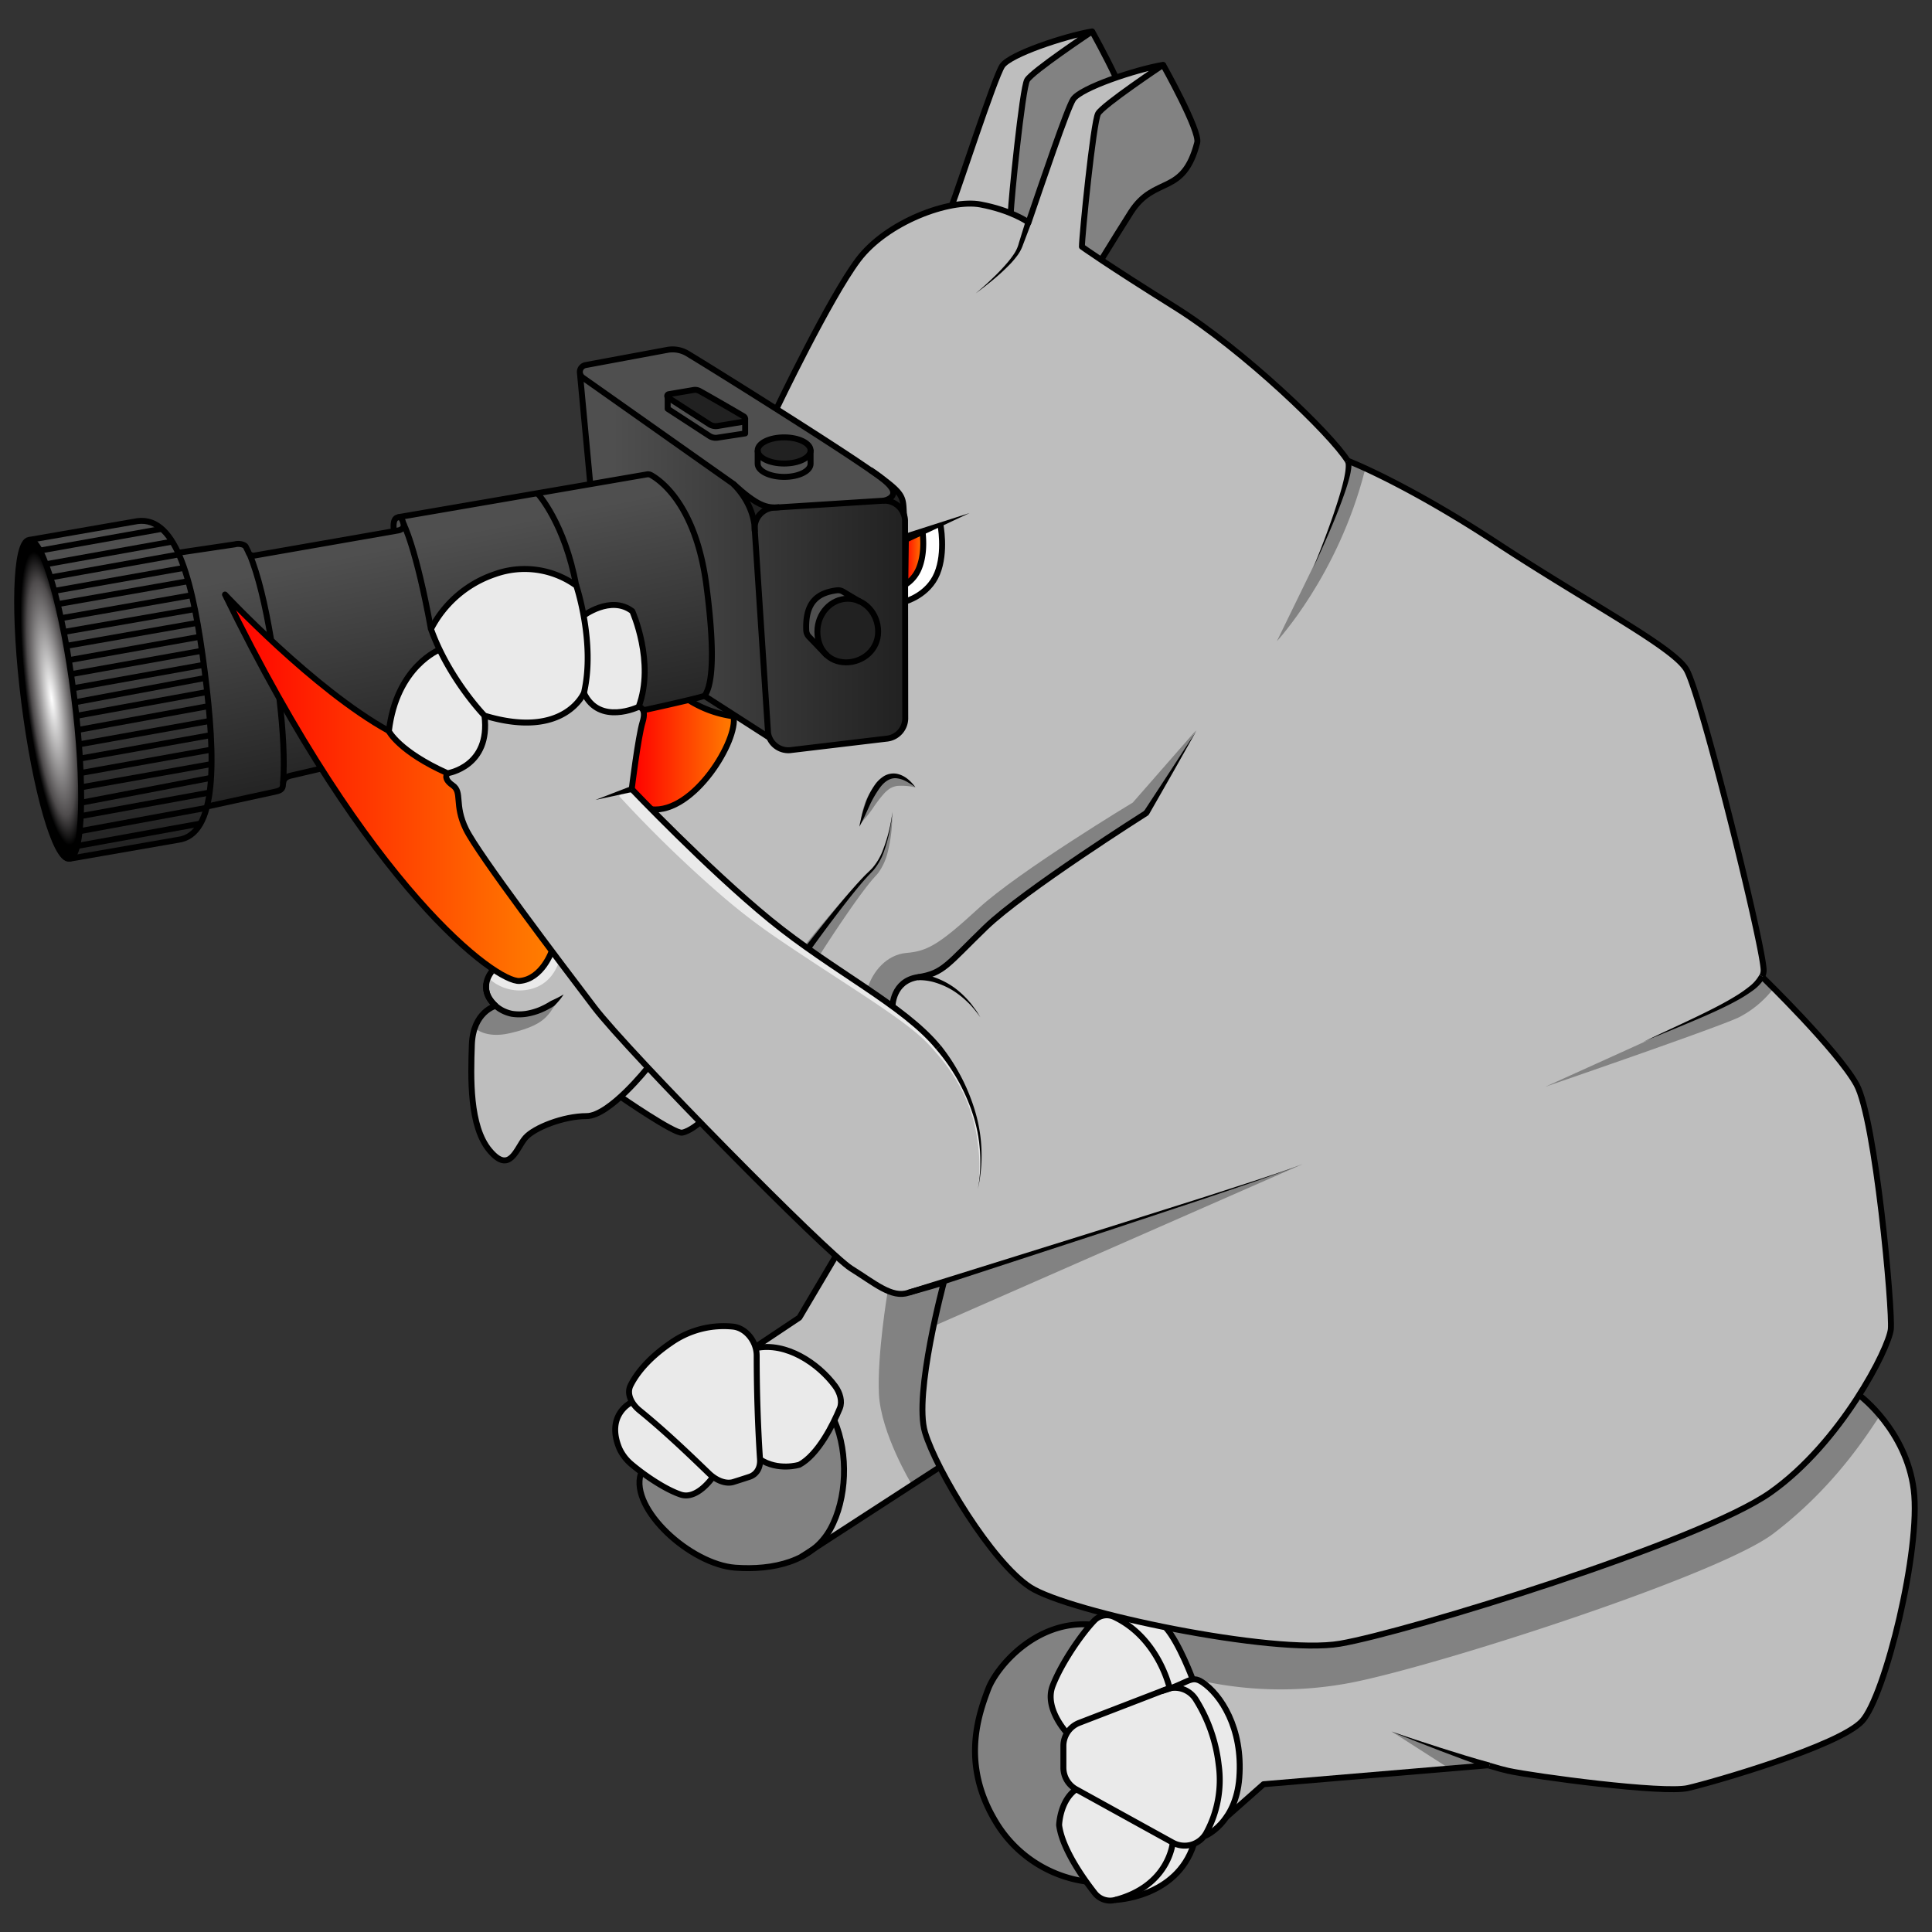 <svg id="Layer_1" data-name="Layer 1" xmlns="http://www.w3.org/2000/svg" xmlns:xlink="http://www.w3.org/1999/xlink" viewBox="0 0 650 650"><rect x="0" y="0" width="650" height="650" fill="#333333" stroke="none"/><defs><style>.cls-1{fill:url(#linear-gradient);}.cls-2{fill:url(#linear-gradient-2);}.cls-3{fill:#bebebe;}.cls-4{fill:#828282;}.cls-5{fill:url(#linear-gradient-3);}.cls-6{fill:#eaeaea;}.cls-7{fill:#fff;}.cls-8{fill:url(#linear-gradient-4);}.cls-9{fill:url(#linear-gradient-5);}.cls-10{fill:url(#radial-gradient);}.cls-11{fill:#4f4f4f;}.cls-12{fill:#212121;}.cls-13,.cls-15{fill:none;}.cls-13{stroke:#eaeaea;stroke-miterlimit:10;stroke-width:4px;}.cls-14{fill:url(#linear-gradient-6);}.cls-15{stroke:#000;stroke-linejoin:round;stroke-width:2px;}</style><linearGradient id="linear-gradient" x1="195.17" y1="184.78" x2="304.64" y2="184.78" gradientUnits="userSpaceOnUse"><stop offset="0.1" stop-color="#4f4f4f"/><stop offset="1" stop-color="#212121"/></linearGradient><linearGradient id="linear-gradient-2" x1="158.52" y1="257.75" x2="141.61" y2="173.19" gradientUnits="userSpaceOnUse"><stop offset="0" stop-color="#212121"/><stop offset="0.9" stop-color="#4f4f4f"/></linearGradient><linearGradient id="linear-gradient-3" x1="75.7" y1="265.05" x2="185.73" y2="265.05" gradientUnits="userSpaceOnUse"><stop offset="0" stop-color="red"/><stop offset="1" stop-color="#ff7f00"/></linearGradient><linearGradient id="linear-gradient-4" x1="304.4" y1="188.02" x2="310.62" y2="188.02" xlink:href="#linear-gradient-3"/><linearGradient id="linear-gradient-5" x1="47.26" y1="288.54" x2="36.86" y2="175.72" xlink:href="#linear-gradient-2"/><radialGradient id="radial-gradient" cx="16.55" cy="235.28" r="49.7" gradientTransform="matrix(0, 1, -0.17, 0, 57.4, 218.55)" gradientUnits="userSpaceOnUse"><stop offset="0" stop-color="#fff"/><stop offset="0.8" stop-color="#4e4b4c"/><stop offset="1"/></radialGradient><linearGradient id="linear-gradient-6" x1="212.76" y1="253.82" x2="247.11" y2="253.82" xlink:href="#linear-gradient-3"/></defs><path class="cls-1" d="M198.39,163l-3.22-38.18a3.82,3.82,0,0,1,1.93-1.93c1.29-.43,27.88-5.36,27.88-5.36a9.67,9.67,0,0,1,6.44,1.29c2.79,1.93,67.35,43.32,67.35,43.32s4.72,2.68,5.36,10.14.48,69.33.48,69.33.7,4.72-4.82,6.59-34.11,4-34.11,4-5,.1-7.07-4.35l-20.76-13.24Z"/><path class="cls-2" d="M59.83,186.12l20.59-3.22s1.93,0,2.79,2.79,4.93.64,4.93.64l44.4-7.72s-.86-2.58.22-3.65a7.14,7.14,0,0,1,3-1.5l82.36-13.94s12,6.22,16.3,22.31,6,25.73,5.36,35.81a154.19,154.19,0,0,1-1.93,17L104.87,259s-9.22,1.72-9.65,3-.21,3-1.28,3.86-24.46,5.15-24.46,5.15Z"/><path class="cls-3" d="M263,134.42s16.08-34.1,25.74-47,30.88-20.59,41.18-18.66,15.76,5.79,15.76,5.79,13.19-37.1,15.44-41.18,20.92-10,30.25-11.58c0,0-20.27,13.51-21.88,16.41S364,79.41,364,83c0,0,8,5.79,31.21,20.27s51,40.76,56.46,49.7l1.77,2.1s19.3,7.39,50.19,27.66,58.87,34.75,63.7,42.47,26.06,93.62,26.06,101.34a6.29,6.29,0,0,1-.32,2.26s25.09,24.45,31.53,36,12.7,76,11.58,82.36c-.32,1.82-1.5,4.72-3.32,9s-7,13.51-7,13.51,15.45,11.58,18,31.53-9.65,69.49-17.37,77.86-50.19,20.59-58.56,22.52-51.47-3.86-60.48-5.79L500.38,594l-75.28,6.27-23.49,20.59L365.22,633a42.14,42.14,0,0,1-30.43-20.44c-11.23-18.89-5.85-35.05-2.33-44.28,2.87-7.51,16-23.22,34.62-21.71,0,0-.11,0,.64-1a14.86,14.86,0,0,1,3.54-2.36S359,539.37,355.07,538a62.12,62.12,0,0,1-8.47-4c-9-5.87-20.92-22.84-28.54-36.89l-1.71-3.65L269.57,523.8s-8.68,5.36-22.23,3.6c-14.92-1.93-35.39-19.63-31.8-31.51l39.26-43.17L269,443.28l12.44-21-5.82-4.91c-9.63-9.09-23.95-23.34-37.66-37.4l-2.42-2.3s-3.43,3-6,3.43-20.59-12-20.59-12-4.67,3.59-6.76,5a9.16,9.16,0,0,1-4.82,1.39c-7.72,0-17.59,3.86-20.59,7.3s-5.15,12.44-12,4.29-6.44-24.45-6-35.61,8-13.08,8-13.08-3.7-2.9-3.54-5.47S164,327.46,166,326s-12.39-41.5-12.39-41.5l-6.92-29.6,18.5-26.86s37.81-6.12,38.45-6.28S215.89,238,215.89,238l19.23,8.08,11.58-5.79,11.91,7.56s2.09,4.83,7.07,4.35,34.11-4,34.11-4,4.82-1.93,4.82-6.59-.16-65.47-.48-69.33-.64-5.47-4-8.37-38.77-26.22-38.77-26.22Z"/><path class="cls-4" d="M280.8,478.09c4.7,11,4.14,26.22-1.44,36.34-6,10.93-19.27,13.94-32,13-15-1.14-35.39-19.63-31.8-31.51l33.9-15.29Z"/><path class="cls-5" d="M185.73,319.74s-3.21,9.65-10.93,10.29-50.84-30.88-99.1-130c0,0,29.82,31.95,55.13,45.9,0,0,2,6.7,19.84,14.26a2,2,0,0,0,.64,2.89c1.77,1.29,2.9,2.58,2.9,4.83s-.65,6.6,4.34,14.32S185.73,319.74,185.73,319.74Z"/><path class="cls-4" d="M365.22,633a42.14,42.14,0,0,1-30.43-20.44c-11.23-18.89-5.85-35.05-2.33-44.28,2.87-7.51,16-23.22,34.62-21.71,0,0,15.55,35.89,12.12,50.26S365.22,633,365.22,633Z"/><path class="cls-6" d="M145,211.64a37.69,37.69,0,0,1,21.45-18.45,29.72,29.72,0,0,1,27.45,3.86s6.44,19.31,2.58,36c0,0-6.44,15.87-33.46,7.72C163,240.81,151,228.37,145,211.64Z"/><path class="cls-6" d="M196,207.35s9.44-7.29,16.73-1.72c0,0,7.72,17.16,2.14,32.18,0,0-13.29,6.43-18.44-4.72"/><path class="cls-6" d="M148,218.5S133.4,224.08,130.83,246c0,0,3.43,6.86,19.73,14.15,0,0,14.58-2.14,12.44-19.3"/><path class="cls-6" d="M357.77,594.63l0-7.27a8.35,8.35,0,0,1,5.35-7.74l29.11-11.22a8.35,8.35,0,0,1,10,3.23,52.59,52.59,0,0,1,7.78,22.1,37.2,37.2,0,0,1-4.17,22.93,8.32,8.32,0,0,1-11.32,3.24L362.09,602A8.34,8.34,0,0,1,357.77,594.63Z"/><path class="cls-6" d="M393.52,568S389.84,551.1,374.84,544a5.8,5.8,0,0,0-6.68,1.25c-4.31,4.52-11,14.19-14,21.91s5,16.09,5,16.09"/><path class="cls-6" d="M252.18,496.85c-2.22.73-3.32,1.08-5.45,1.75-2.52.78-5.77-.49-8.33-3-7.55-7.29-15.11-14.47-23.27-21.1-2.95-2.43-4.29-5.76-3-8.36,1.73-3.52,5.57-8.87,13.53-14.31a30.85,30.85,0,0,1,21.09-5.49c4.36.55,7.81,5.08,7.83,9.7,0,11.68.36,23.36,1.12,35C255.88,493.82,254.52,496.08,252.18,496.85Z"/><path class="cls-6" d="M254.36,453.55c10.12-2.11,20.91,5.09,26.59,12.74,1.71,2.3,2.52,5.26,1.6,7.5-2.25,5.45-7.31,15.62-13.6,19,0,0-7.16,2.26-13.39-1.89"/><path class="cls-6" d="M212.24,471.92s-8.5,4.17-3.89,15.33a15.16,15.16,0,0,0,3.77,5.1c3.88,3.36,11.3,8.62,16.91,10.49s10.87-6,10.87-6"/><path class="cls-6" d="M405.47,617.66s10.3-4.19,11.48-19.52c1.29-16.77-6.3-28.08-12.44-32.17-3.86-2.58-4.72.42-13.73,3"/><path class="cls-6" d="M401.61,564.25s-4.5-10.62-9-15.76l-19-4.4,14.8,25.31Z"/><path class="cls-6" d="M378.13,638.68s18.44-2.58,23.16-18.24l-6.43-1.93S394.43,631.17,378.13,638.68Z"/><path class="cls-6" d="M362.09,602c-5.53,3.87-5.75,12.06-5.75,12.06,1,7.84,8.07,17.87,12,22.89a6.55,6.55,0,0,0,6.82,2.29c18.27-4.74,19.41-19.32,19.41-19.32Z"/><path class="cls-3" d="M340.08,71.69c0-3.54,3.86-41.82,5.47-44.72s21.88-16.4,21.88-16.4c-9.33,1.6-27.67,7.72-30.24,11.58s-14.72,41.28-17,47.07Z"/><path class="cls-4" d="M391.32,21.82S403.81,44.06,402.79,48c-4.72,18.23-14.27,10.87-22.3,23.38-1.93,3-6.67,10.63-9.55,15.33L364,83s1.18-22.2,2.57-29.6,2.9-15.12,2.9-15.12Z"/><path class="cls-4" d="M367.43,10.57s4.6,8.19,8,15.5L363.33,31l-2.58,3.22-14.47,41-6.2-3.54L343.7,36l1.85-9,2.82-3.38Z"/><path class="cls-7" d="M316.41,176.46s1.34,8.69-.48,14.11-4.88,8.63-7.4,10.08a9.83,9.83,0,0,1-3.76,1.5l-.37-5.74,5-7,1.18-10.84Z"/><path class="cls-8" d="M304.4,197.05a13,13,0,0,0,4.75-5.8c1.79-4.36,1.57-9.32,1.25-12.27l-5.63,2Z"/><path class="cls-4" d="M438.4,391.59c-13.73,5.79-115.29,37.64-120.87,39.57l-3.43,15Z"/><path class="cls-4" d="M300.27,338.61s0-8.58,8.58-9.86,9.86-4.29,22.73-16.73,54.27-38.61,54.27-38.61l16.51-27.67L381.13,270s-38.39,23.16-51.91,35.6S311.85,320,305,320.6,293.62,327,291.9,332.39Z"/><path class="cls-4" d="M593,328.75s-1.5,3.86-11.15,8.58-62,28.31-62,28.31,58.12-19.95,65.2-23.38a34.63,34.63,0,0,0,11.58-9.65Z"/><path class="cls-4" d="M625.69,469c-7.11,11.11-17.8,24.51-30.08,33.14-23.81,16.73-122.25,47-144.77,50.83-11.7,2-35.87-.93-58.22-5.39,0,0,7.06,10,8.19,17.13A125.2,125.2,0,0,0,455.18,566c29.76-5.95,122.91-36,141.4-50,20.11-15.28,31.2-32.65,35.87-39.73Z"/><path class="cls-4" d="M316.35,493.47s-5.79-10.3-6-15.12-.32-10.62,2.25-23,4.88-24.19,4.88-24.19-7,2.47-10.51,3.43-5.3,1.13-8.36.17c0,0-3.54,21.07-2.9,34.26s10.94,30.24,10.94,30.24Z"/><polygon class="cls-4" points="500.38 594.01 468.1 582.48 488.16 595.35 500.38 594.01"/><path class="cls-9" d="M9.78,181.66l36.5-6.34c13.31-1.68,18.85,21,22.6,50.58s4.26,55-9,56.66l-36.5,6.35"/><ellipse class="cls-10" cx="16.55" cy="235.28" rx="8.44" ry="54.05" transform="translate(-29.37 3.93) rotate(-7.2)"/><path class="cls-11" d="M304.13,173.35c-.48-7.07.8-7.07-15.44-18-13.62-9.17-46.79-30-57.29-36.36a9.76,9.76,0,0,0-6.86-1.25L197,122.85a2.35,2.35,0,0,0-1,4.17l50.68,35.72c7.88,7.88,7.28,16.06,7.28,16.06s-.2-5.55,4.94-7.7L299,168.31S303.49,169.81,304.13,173.35Z"/><polygon class="cls-12" points="249.33 165.31 255.33 169.28 258.87 171.1 255.23 173.25 253.83 175.71 252.12 170.35 249.33 165.31"/><path class="cls-12" d="M297.91,168.31c.32,0,3.75,1.5,3.75,1.5l2.47,2.79-.54-3.64-1.18-3.33-2.3-1.77.16,2.42Z"/><path class="cls-11" d="M224.63,133.45v4.08l14.06,9.15a3.93,3.93,0,0,0,2.77.56l9.24-1.42v-5.08"/><path class="cls-11" d="M272.71,151.2v4.85c0,2.43-4,4.4-8.9,4.4s-8.9-2-8.9-4.4v-4.5"/><path class="cls-11" d="M289.36,202.45l-5.6-3.33a3.28,3.28,0,0,0-2.15-.52c-6.35.79-10.77,3.8-10.36,13.47a3.35,3.35,0,0,0,1.06,2.3l5.87,6.12"/><path class="cls-12" d="M241.46,143.32a4,4,0,0,1-2.77-.57l-13.94-9a.63.63,0,0,1,.3-1.14l8.26-1.4a3.19,3.19,0,0,1,2.06.34c2.65,1.46,10.11,5.73,14.85,8.54a1,1,0,0,1-.42,1.85Z"/><ellipse class="cls-12" cx="263.81" cy="151.55" rx="8.9" ry="4.4"/><path class="cls-12" d="M295.44,212.51c0,6.11-5.13,10.33-10.79,10.33S275,218.62,275,212.51s4.58-11.07,10.24-11.07S295.44,206.4,295.44,212.51Z"/><path class="cls-6" d="M212.76,263.87a417.29,417.29,0,0,0,32,33.27,203.68,203.68,0,0,0,17.71,14.71c6.23,4.58,12.56,9,18.91,13.48s12.74,8.85,19,13.5c3.12,2.32,6.2,4.73,9.13,7.34a53.29,53.29,0,0,1,4.2,4.17c1.28,1.48,2.53,3,3.72,4.54a57.54,57.54,0,0,1,10.47,20.84,62.35,62.35,0,0,1,1.3,23.16,61.88,61.88,0,0,0-2-23,56.47,56.47,0,0,0-10.92-20.11q-1.83-2.22-3.8-4.33a49.58,49.58,0,0,0-4.17-3.89c-2.94-2.45-6.05-4.73-9.23-6.93-6.34-4.4-12.85-8.59-19.35-12.84s-13-8.5-19.4-12.9a205.48,205.48,0,0,1-18.53-14.41,422.14,422.14,0,0,1-33.54-32.68Z"/><path class="cls-13" d="M165.57,327.46a13.21,13.21,0,0,0,10.94,3.65c6.87-.86,9.22-6.22,10.08-9.66"/><path class="cls-4" d="M189,335.18s-4.4,4.18-8.9,5.58-10.08,1-13.73-2.47c0,0-4.5,1.5-6.65,7.51,0,0,3.43,3.74,11.8,1.82C185.52,344.4,184.34,340.33,189,335.18Z"/><path class="cls-4" d="M289.57,277a24.69,24.69,0,0,1,1.41-6.7,17.71,17.71,0,0,1,3.59-6.14,10.66,10.66,0,0,1,1.45-1.3,12.12,12.12,0,0,1,1.74-1,7.92,7.92,0,0,1,4.05-.58,9.54,9.54,0,0,1,6.18,3.64,19.71,19.71,0,0,0-6.19-.5,7.16,7.16,0,0,0-2.34.83,11.1,11.1,0,0,0-2,1.7,44.86,44.86,0,0,0-3.7,4.83A40.83,40.83,0,0,1,289.57,277Z"/><path class="cls-4" d="M270.8,318c2.91-3.61,5.84-7.15,8.83-10.67s6-7,9.23-10.37c.8-.85,1.62-1.68,2.47-2.49.41-.42.88-.81,1.32-1.21a14.11,14.11,0,0,0,1.17-1.09,17.53,17.53,0,0,0,3.35-5.56,49.75,49.75,0,0,0,3-13.27,50.33,50.33,0,0,1-1.61,13.76,19.52,19.52,0,0,1-3.05,6.53c-.35.49-.87,1-1.2,1.39s-.74.8-1.09,1.24c-.72.86-1.42,1.75-2.11,2.65-2.75,3.6-5.35,7.36-7.92,11.14s-5.08,7.61-7.53,11.44Z"/><path class="cls-4" d="M453.41,155s.64,10.5-11.58,35.6L429.6,215.71s20.59-22.09,29.6-57.48Z"/><path class="cls-14" d="M246.7,240.27a30.34,30.34,0,0,1-12.71-3.7c-.75-.42-1.57-.91-2.43-1.43l-15.45,3.32a4.17,4.17,0,0,1,.19,3.1c-.81,3.7-3.54,23.81-3.54,23.81l6.27,6.91s5.79,1.61,11.91-3.86,12.06-13.19,14.64-20.1S246.7,240.27,246.7,240.27Z"/><path class="cls-15" d="M261.34,137.32s17.69-37,27.35-49.87,30.88-20.59,41.18-18.66,15.76,5.79,15.76,5.79l.38.31c4.72-13.73,13.07-38.5,15.06-41.49,2.58-3.86,20.92-10,30.25-11.58,0,0-20.27,13.51-21.88,16.41S364,79.41,364,83c0,0,8,5.79,31.21,20.27s52.72,42.85,58.23,51.8"/><path d="M328.26,98.71c1.95-1.63,3.85-3.33,5.68-5.1a67.91,67.91,0,0,0,5.22-5.52,30.28,30.28,0,0,0,2.21-3,11.81,11.81,0,0,0,1.43-3.37l2.25-7.28,1.89.65-2.73,7.17a13.48,13.48,0,0,1-1.8,3.52,30.21,30.21,0,0,1-2.5,3A71.14,71.14,0,0,1,334.28,94C332.32,95.63,330.32,97.21,328.26,98.71Z"/><path class="cls-15" d="M391.32,21.82S403.81,44.06,402.79,48c-4.72,18.23-14.27,10.87-22.3,23.38-1.93,3-6.67,10.63-9.55,15.33"/><path class="cls-15" d="M453.41,155s19.3,7.39,50.19,27.66,58.87,34.75,63.7,42.47,26.06,93.62,26.06,101.34a4.51,4.51,0,0,1-.49,2"/><path class="cls-15" d="M145,211.64a37.69,37.69,0,0,1,21.45-18.45,29.72,29.72,0,0,1,27.45,3.86s6.44,19.31,2.58,36c0,0-6.44,15.87-33.46,7.72C163,240.81,151,228.37,145,211.64Z"/><path class="cls-15" d="M196,207.35s9.44-7.29,16.73-1.72c0,0,7.72,17.16,2.14,32.18,0,0-13.29,6.43-18.44-4.72"/><path class="cls-15" d="M148,218.5S133.4,224.08,130.83,246c0,0,3.43,6.86,19.73,14.15,0,0,14.58-2.14,12.44-19.3"/><path class="cls-15" d="M214.9,237.81s2.79.21,1.29,5.14-3.65,22.52-3.65,22.52"/><path class="cls-15" d="M212.54,265.47s25.53,26.81,46.55,44,45,28.74,56.62,42.9"/><path class="cls-15" d="M185.73,319.74s-3.21,9.65-10.93,10.29-50.84-30.88-99.1-130c0,0,29.82,31.95,55.13,45.9"/><path class="cls-15" d="M246.78,241c1.67,7.88-13.27,32.79-27.64,31.28"/><path class="cls-15" d="M260.21,170.81,297,168.47a6.94,6.94,0,0,1,7.49,6.61l.07,66.23a6.94,6.94,0,0,1-6.4,7.22l-32.38,3.86a6.92,6.92,0,0,1-7.38-5.83l-4.43-67.76A6.93,6.93,0,0,1,260.21,170.81Z"/><path class="cls-15" d="M253.93,178.8s.6-8.18-7.28-16.06L196,127a2.35,2.35,0,0,1,1-4.17l27.55-5.12A9.76,9.76,0,0,1,231.4,119c10.5,6.34,43.67,27.19,57.29,36.36,16.24,10.94,15,10.94,15.44,18"/><path class="cls-15" d="M241.46,143.32a4,4,0,0,1-2.77-.57l-13.94-9a.63.63,0,0,1,.3-1.14l8.26-1.4a3.19,3.19,0,0,1,2.06.34c2.65,1.46,10.11,5.73,14.85,8.54a1,1,0,0,1-.42,1.85Z"/><path class="cls-15" d="M250.7,140.74v5.08l-9.24,1.42a3.93,3.93,0,0,1-2.77-.56l-14.06-9.15v-4.08"/><polygon points="303.8 179.79 326.22 172.6 304.89 182.58 303.8 179.79"/><path class="cls-15" d="M316.35,176.25s1.94,9.44-1.07,16.73-10.61,9.33-10.61,9.33"/><path class="cls-15" d="M304.56,196.73a11.81,11.81,0,0,0,4.59-5.48c1.79-4.36,1.57-9.32,1.25-12.27l-5.63,2Z"/><line class="cls-15" x1="258.69" y1="248.07" x2="236.89" y2="234.05"/><path class="cls-15" d="M135.79,176.25c.28,1.14-.55,1.93-1.7,2.19l-48.36,8.45a1.79,1.79,0,0,1-2.22-1.31l-.73-1.45c-.35-1.06-2.61-1.34-3.69-1L60.42,185.9"/><path class="cls-15" d="M216.8,238.88c.58-.1,20-4.37,20.33-4.86,1.65-2.56,4.13-9.53.51-37.18-3.55-27.09-15.56-35.3-18.6-37a2.13,2.13,0,0,0-1.38-.24l-83.79,14.42"/><path class="cls-15" d="M107.88,258.61l-10,2.33c-1.13.26-2.57.83-2.65,2.66l-.08.91c-.24,1.43-1.69,1.64-2.82,1.9l-22.6,4.91"/><path class="cls-15" d="M9.78,181.66l36.5-6.34c13.31-1.68,18.85,21,22.6,50.58s4.26,55-9,56.66l-36.5,6.35"/><ellipse class="cls-15" cx="16.55" cy="235.28" rx="8.44" ry="54.05" transform="translate(-29.37 3.93) rotate(-7.2)"/><path d="M165.47,326.82a9.14,9.14,0,0,0-.89,4.47,6.21,6.21,0,0,0,.86,4,10.73,10.73,0,0,0,3,3.16,11,11,0,0,0,4,1.65,14.82,14.82,0,0,0,4.46,0,20.53,20.53,0,0,0,4.38-1.22,27.22,27.22,0,0,0,4.07-2.14,38.37,38.37,0,0,0,4.28-2.18,20.74,20.74,0,0,1-3.18,3.85,28.59,28.59,0,0,1-4.42,2.32,22.69,22.69,0,0,1-4.84,1.35,17.1,17.1,0,0,1-5.1,0,13,13,0,0,1-4.8-2,12.65,12.65,0,0,1-3.55-3.8,8.45,8.45,0,0,1-1.14-5.22A8.08,8.08,0,0,1,165.47,326.82Z"/><path class="cls-15" d="M166.75,338.4s-7.61,1.93-8,13.08-.86,27.46,6,35.61,9-.86,12-4.29,12.87-7.3,20.59-7.3,20.59-16.3,20.59-16.3"/><path d="M271.15,318.28q4.25-5.44,8.59-10.79c2.91-3.56,5.85-7.09,8.94-10.51.78-.85,1.56-1.7,2.37-2.52s1.7-1.61,2.44-2.41a20,20,0,0,0,3.46-5.79A53.32,53.32,0,0,0,300.27,273a53.33,53.33,0,0,1-2.86,13.47,20.44,20.44,0,0,1-3.36,6.09c-.79.92-1.6,1.67-2.36,2.52s-1.52,1.7-2.26,2.58c-2.94,3.5-5.74,7.13-8.51,10.78s-5.49,7.34-8.16,11.06Z"/><path d="M289.12,278.13a51.94,51.94,0,0,1,1.89-7.36,25.44,25.44,0,0,1,3.47-6.93,10.62,10.62,0,0,1,3-2.77,6.27,6.27,0,0,1,4.19-.75c2.83.56,4.78,2.51,6.29,4.51a29.87,29.87,0,0,0-3.17-2,8.7,8.7,0,0,0-3.31-1c-2.2-.14-4.06,1.3-5.44,3.19a36.53,36.53,0,0,0-3.62,6.3C291.37,273.6,290.37,275.91,289.12,278.13Z"/><path class="cls-15" d="M208.9,369.07s18,12.44,20.59,12,6-3.43,6-3.43"/><path class="cls-15" d="M317.64,431.06s-10.29,38-6.43,50.83S333.73,525.64,346.6,534s81.72,22.84,104.24,19,121-34.1,144.77-50.83,39.9-48.58,40.54-55-5.15-70.78-11.58-82.36-31.53-36-31.53-36"/><path class="cls-15" d="M625.85,469.66s15.45,11.58,18,31.53-9.65,69.49-17.37,77.86-50.19,20.59-58.56,22.52-51.47-3.86-60.48-5.79c-1.56-.34-3.76-.95-6.34-1.74"/><polyline class="cls-15" points="500.76 593.9 425.1 600.28 412.55 611.38"/><path class="cls-15" d="M357.77,594.63l0-7.27a8.35,8.35,0,0,1,5.35-7.74l29.11-11.22a8.35,8.35,0,0,1,10,3.23,52.59,52.59,0,0,1,7.78,22.1,37.2,37.2,0,0,1-4.17,22.93,8.32,8.32,0,0,1-11.32,3.24L362.09,602A8.34,8.34,0,0,1,357.77,594.63Z"/><path class="cls-15" d="M394.56,619.9s-1.14,14.58-19.41,19.32a6.55,6.55,0,0,1-6.82-2.29c-3.92-5-11-15-12-22.89,0,0,.22-8.19,5.75-12.06"/><path class="cls-15" d="M393.52,568S389.84,551.1,374.84,544a5.8,5.8,0,0,0-6.68,1.25c-4.31,4.52-11,14.19-14,21.91s5,16.09,5,16.09"/><path class="cls-15" d="M365.22,633a42.14,42.14,0,0,1-30.43-20.44c-11.23-18.89-5.85-35.05-2.33-44.28,2.87-7.51,16-23.22,34.62-21.71"/><path class="cls-15" d="M252.18,496.85c-2.22.73-3.32,1.08-5.45,1.75-2.52.78-5.77-.49-8.33-3-7.55-7.29-15.11-14.47-23.27-21.1-2.95-2.43-4.29-5.76-3-8.36,1.73-3.52,5.57-8.87,13.53-14.31a30.85,30.85,0,0,1,21.09-5.49c4.36.55,7.81,5.08,7.83,9.7,0,11.68.36,23.36,1.12,35C255.88,493.82,254.52,496.08,252.18,496.85Z"/><path class="cls-15" d="M254.36,453.55c10.12-2.11,20.91,5.09,26.59,12.74,1.71,2.3,2.52,5.26,1.6,7.5-2.25,5.45-7.31,15.62-13.6,19,0,0-7.16,2.26-13.39-1.89"/><path class="cls-15" d="M212.24,471.92s-8.5,4.17-3.89,15.33a15.16,15.16,0,0,0,3.77,5.1c3.88,3.36,11.3,8.62,16.91,10.49s10.87-6,10.87-6"/><path class="cls-15" d="M280.8,478.09c4.7,11,4.14,26.22-1.44,36.34-6,10.93-19.27,13.94-32,13-15-1.14-35.39-19.63-31.8-31.51"/><line class="cls-15" x1="269.57" y1="523.8" x2="316.35" y2="493.47"/><polyline class="cls-15" points="254.8 452.72 268.95 443.28 281.39 422.26"/><path class="cls-15" d="M405.47,617.66s10.3-4.19,11.48-19.52c1.29-16.77-6.3-28.08-12.44-32.17-3.86-2.58-4.72.42-13.73,3"/><path class="cls-15" d="M401.29,565.05s-4.5-12.22-9-17.37"/><path class="cls-15" d="M375.15,639.22s20.67-.65,26.46-18.67"/><line class="cls-15" x1="195.14" y1="125.82" x2="198.6" y2="162.95"/><path class="cls-15" d="M94,235c1.24,10.74,1.84,20.81,1.23,28.55"/><path class="cls-15" d="M83.91,186.3c3,7.19,5.36,17.39,7.28,28.8"/><path d="M308.79,327.75a19.79,19.79,0,0,1,6.67,1.47,26.6,26.6,0,0,1,5.82,3.22,30.64,30.64,0,0,1,4.8,4.51c.75.8,1.34,1.72,2,2.57s1.18,1.83,1.77,2.74c-.66-.86-1.29-1.75-2-2.59s-1.39-1.65-2.19-2.38a29.6,29.6,0,0,0-5-4,25.61,25.61,0,0,0-5.76-2.64,18.1,18.1,0,0,0-6.06-.88Z"/><path class="cls-15" d="M135.75,176.25s4.19,7.72,9.23,35.39"/><path class="cls-15" d="M181,166.17s9,9.86,12.86,30.88"/><path class="cls-15" d="M262.22,170.65c-4.39.4-7.5-.55-15.57-7.91"/><path class="cls-15" d="M297,168.47c1.43-.1,4.51-1.3,3.2-3.91s-7.45-6.49-7.45-6.49"/><path class="cls-15" d="M246.78,241a37.58,37.58,0,0,1-15.12-5.5"/><path class="cls-15" d="M340.08,71.69c0-3.54,3.86-41.82,5.47-44.72s21.88-16.4,21.88-16.4c-9.33,1.6-27.67,7.72-30.24,11.58s-14.72,41.28-17,47.07"/><path class="cls-15" d="M367.43,10.57s4.6,8.19,8,15.5"/><path class="cls-15" d="M132.49,178.18s-.58-3.66,1.29-4.1c1.12-.27,1.5.4,2.11,2.54"/><ellipse class="cls-15" cx="263.81" cy="151.55" rx="8.9" ry="4.4"/><path class="cls-15" d="M272.71,151.2v4.85c0,2.43-4,4.4-8.9,4.4s-8.9-2-8.9-4.4v-4.5"/><path class="cls-15" d="M295.44,212.51c0,6.11-5.13,10.33-10.79,10.33S275,218.62,275,212.51s4.58-11.07,10.24-11.07S295.44,206.4,295.44,212.51Z"/><path class="cls-15" d="M289.36,202.45l-5.6-3.33a3.28,3.28,0,0,0-2.15-.52c-6.35.79-10.77,3.8-10.36,13.47a3.35,3.35,0,0,0,1.06,2.3l5.87,6.12"/><path class="cls-15" d="M165.47,326.82s-5.15,5.79,1.28,11.58"/><path d="M305.3,434,372,413.2l33.3-10.52,16.61-5.37c5.51-1.85,11.06-3.61,16.49-5.72-5.4,2.19-10.93,4-16.41,6l-16.54,5.61-33.14,11L306,435.86Z"/><path class="cls-15" d="M150.56,260.11s-1.72,1.72,1.71,4.08.43,6.43,4.51,14.8,31.53,44.61,43.11,59.84,78.5,83,86.44,87.94,13.72,10.08,19.3,8.15c.85-.3,6.77-1.84,11.85-3.46"/><polygon points="384.73 273.14 393.69 259.47 402.58 245.74 394.55 259.99 386.44 274.19 384.73 273.14"/><path class="cls-15" d="M300.27,338.61s0-8.58,8.58-9.86,9.86-4.29,22.73-16.73,54.27-38.61,54.27-38.61"/><path d="M593.77,328.9a14.46,14.46,0,0,1-4.23,4.48,46.62,46.62,0,0,1-5,3.15c-3.41,1.89-6.92,3.51-10.45,5.07-7.07,3.11-14.25,5.91-21.3,9,6.91-3.42,14-6.52,20.87-9.93,3.45-1.7,6.87-3.47,10.12-5.46a43.38,43.38,0,0,0,4.66-3.23,12.69,12.69,0,0,0,3.5-4Z"/><path d="M454.26,154.49a4.21,4.21,0,0,1,.31.85,6.72,6.72,0,0,1,.1.75,9.55,9.55,0,0,1-.05,1.33,21.19,21.19,0,0,1-.43,2.47c-.37,1.59-.84,3.13-1.34,4.66-1,3-2.15,6-3.34,9-2.39,5.92-5,11.74-7.68,17.51,2.4-5.9,4.68-11.85,6.75-17.86,1-3,2-6,2.83-9.07.41-1.52.79-3.05,1.06-4.58a18.11,18.11,0,0,0,.28-2.26,9.13,9.13,0,0,0,0-1.05c0-.15-.06-.28-.08-.43s-.09-.16-.1-.26Z"/><path d="M500.83,595c-5.53-1.89-11-3.94-16.4-6s-10.83-4.22-16.22-6.39q8.25,2.79,16.55,5.45c5.54,1.76,11.08,3.49,16.66,5Z"/><path d="M316.49,351.71a65.69,65.69,0,0,1,11.77,22.83A51.65,51.65,0,0,1,329,400a51.08,51.08,0,0,0-1.71-25.13A64.19,64.19,0,0,0,314.94,353Z"/><line class="cls-15" x1="54.26" y1="177.96" x2="13.29" y2="185.26"/><line class="cls-15" x1="57.78" y1="182.25" x2="15.86" y2="189.76"/><line class="cls-15" x1="60.13" y1="186.54" x2="16.94" y2="194.27"/><line class="cls-15" x1="61.95" y1="191.05" x2="18.44" y2="198.77"/><line class="cls-15" x1="63.22" y1="195.55" x2="19.35" y2="203.26"/><line class="cls-15" x1="64.39" y1="200.27" x2="20.47" y2="207.99"/><line class="cls-15" x1="65.19" y1="204.99" x2="21.6" y2="212.59"/><line class="cls-15" x1="66.16" y1="209.6" x2="22.19" y2="217.32"/><line class="cls-15" x1="67.36" y1="214.21" x2="23" y2="222.13"/><line class="cls-15" x1="67.99" y1="218.93" x2="23.58" y2="226.87"/><line class="cls-15" x1="68.63" y1="223.65" x2="24.5" y2="231.57"/><line class="cls-15" x1="68.75" y1="228.15" x2="25.09" y2="236.3"/><line class="cls-15" x1="69.39" y1="232.87" x2="25.36" y2="240.9"/><line class="cls-15" x1="70.02" y1="237.59" x2="25.94" y2="245.63"/><line class="cls-15" x1="70.14" y1="242.63" x2="26.54" y2="250.44"/><line class="cls-15" x1="70.77" y1="247.35" x2="27.12" y2="255.18"/><line class="cls-15" x1="70.66" y1="252.28" x2="26.96" y2="260.1"/><line class="cls-15" x1="70.88" y1="257.11" x2="27.55" y2="264.83"/><line class="cls-15" x1="70.88" y1="261.72" x2="27.12" y2="270.09"/><line class="cls-15" x1="69.91" y1="266.76" x2="27.02" y2="274.59"/><line class="cls-15" x1="69.38" y1="271.8" x2="26.91" y2="279.63"/><line class="cls-15" x1="67.55" y1="277.06" x2="25.66" y2="284.67"/><polygon points="212.83 266.43 200.32 269.12 212.26 264.52 212.83 266.43"/></svg>